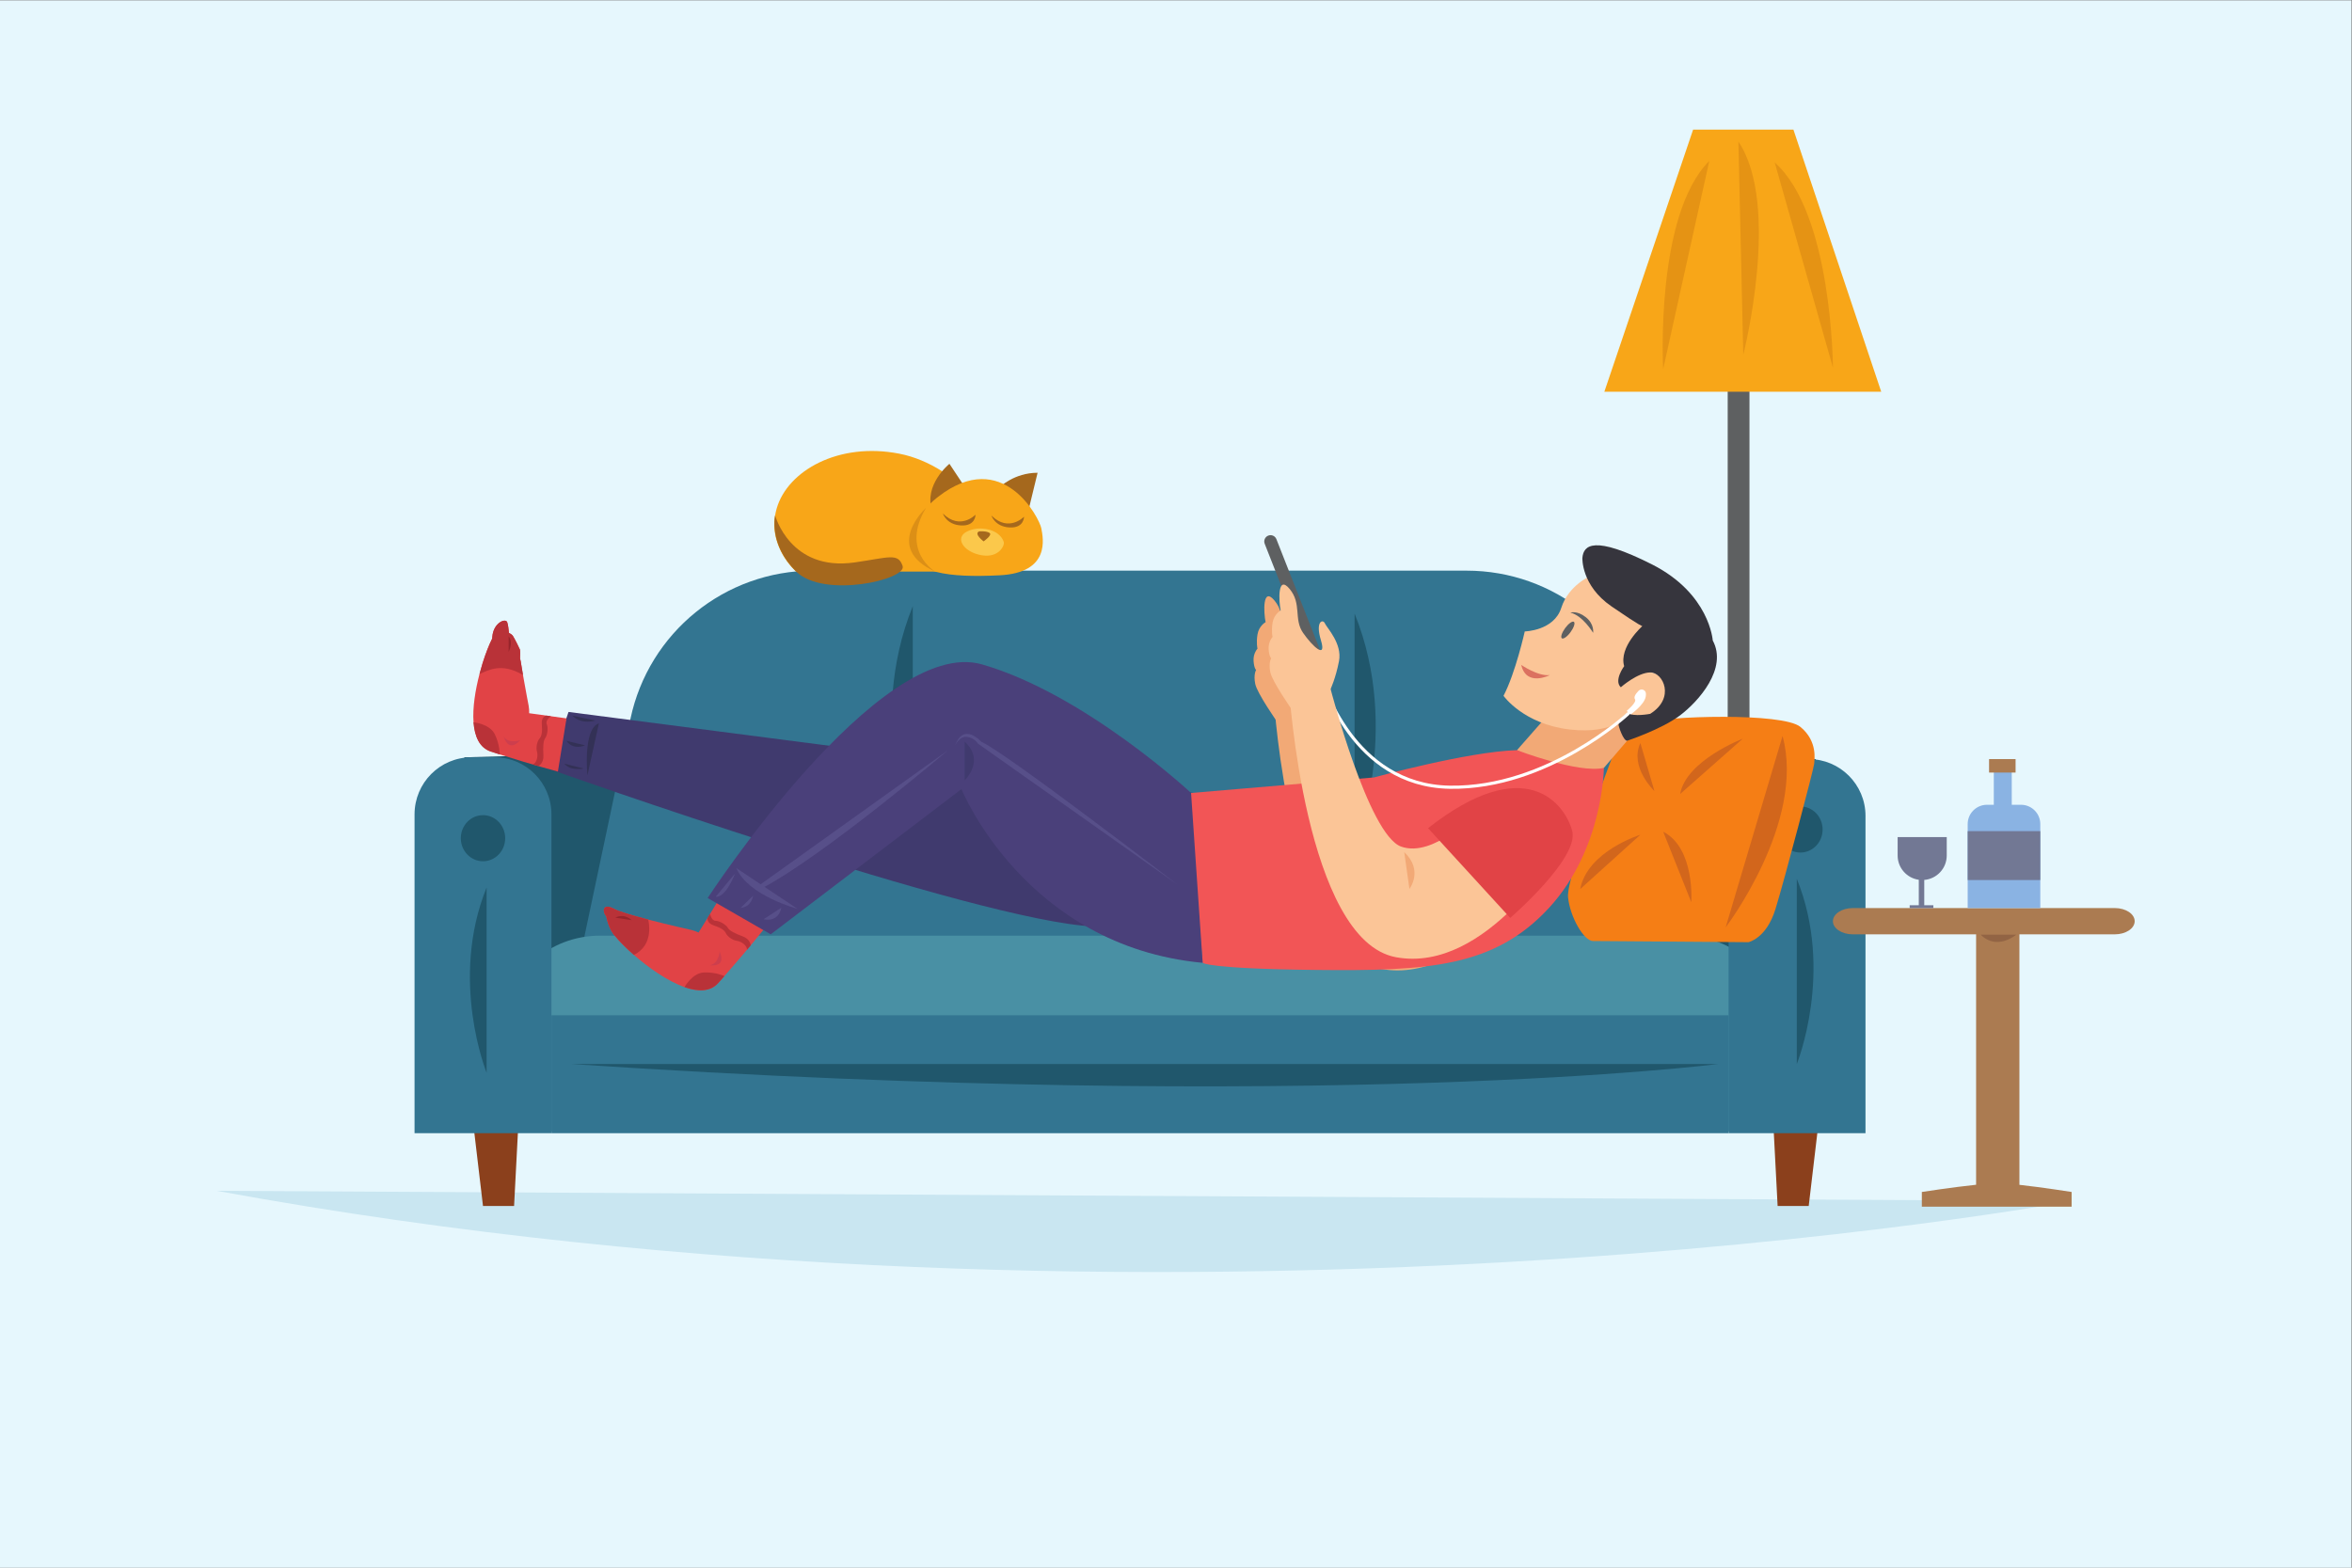 <?xml version="1.0" encoding="UTF-8" standalone="no"?>
<!-- Created with Inkscape (http://www.inkscape.org/) -->

<svg
   xmlns:dc="http://purl.org/dc/elements/1.1/"
   xmlns:cc="http://creativecommons.org/ns#"
   xmlns:rdf="http://www.w3.org/1999/02/22-rdf-syntax-ns#"
   xmlns:svg="http://www.w3.org/2000/svg"
   xmlns="http://www.w3.org/2000/svg"
   xmlns:sodipodi="http://sodipodi.sourceforge.net/DTD/sodipodi-0.dtd"
   xmlns:inkscape="http://www.inkscape.org/namespaces/inkscape"
   version="1.1"
   id="svg2"
   xml:space="preserve"
   width="1000"
   height="666.667"
   viewBox="0 0 1000 666.667"
   sodipodi:docname="man_couch_relax.svg"
   inkscape:version="0.92.4 5da689c313, 2019-01-14"><rect x="0" y="0" width="1000" height="666.667" fill="#808080" stroke="none"/><defs
     id="defs6" /><sodipodi:namedview
     pagecolor="#ffffff"
     bordercolor="#666666"
     borderopacity="1"
     objecttolerance="10"
     gridtolerance="10"
     guidetolerance="10"
     inkscape:pageopacity="0"
     inkscape:pageshadow="2"
     inkscape:window-width="1920"
     inkscape:window-height="1043"
     id="namedview4"
     showgrid="false"
     inkscape:zoom="0.97580736"
     inkscape:cx="505.7971"
     inkscape:cy="350.61433"
     inkscape:window-x="0"
     inkscape:window-y="0"
     inkscape:window-maximized="1"
     inkscape:current-layer="g10" /><g
     id="g10"
     inkscape:groupmode="layer"
     inkscape:label="ink_ext_XXXXXX"
     transform="matrix(1.333,0,0,-1.333,0,666.667)"><g
       id="g12"
       transform="scale(0.1)"><path
         d="M 7500,0 H 0 V 5000 H 7500 V 0"
         style="fill:#e6f7fd;fill-opacity:1;fill-rule:nonzero;stroke:none"
         id="path14"
         inkscape:connector-curvature="0" /><path
         d="m 691.285,1202.29 5916.325,-32.5 c 0,0 -2846.33,-530.95 -5916.325,32.5"
         style="fill:#c9e6f1;fill-opacity:1;fill-rule:nonzero;stroke:none"
         id="path16"
         inkscape:connector-curvature="0" /><path
         d="m 5580.07,1499.73 h -69.48 v 2475.05 h 69.48 V 1499.73"
         style="fill:#5e6061;fill-opacity:1;fill-rule:nonzero;stroke:none"
         id="path18"
         inkscape:connector-curvature="0" /><path
         d="m 6000.31,3751.49 h -883.13 l 283.13,836.24 h 319.94 l 280.06,-836.24"
         style="fill:#f8a618;fill-opacity:1;fill-rule:nonzero;stroke:none"
         id="path20"
         inkscape:connector-curvature="0" /><path
         d="m 5451.91,4487.8 -147.16,-664.18 c 0,0 -26.75,491.06 147.16,664.18"
         style="fill:#e59314;fill-opacity:1;fill-rule:nonzero;stroke:none"
         id="path22"
         inkscape:connector-curvature="0" /><path
         d="m 5660.56,4482.93 185.7,-654.45 c 0,0 -1.97,491.79 -185.7,654.45"
         style="fill:#e59314;fill-opacity:1;fill-rule:nonzero;stroke:none"
         id="path24"
         inkscape:connector-curvature="0" /><path
         d="m 5544.76,4549.55 15.54,-680.11 c 0,0 121.49,476.55 -15.54,680.11"
         style="fill:#e59314;fill-opacity:1;fill-rule:nonzero;stroke:none"
         id="path26"
         inkscape:connector-curvature="0" /><path
         d="M 5810.74,1506.82 5769,1153.84 h -99.14 l -18.57,356.01 159.45,-3.03"
         style="fill:#8b401c;fill-opacity:1;fill-rule:nonzero;stroke:none"
         id="path28"
         inkscape:connector-curvature="0" /><path
         d="m 1498.82,1506.82 41.73,-352.98 h 99.14 l 18.57,356.01 -159.44,-3.03"
         style="fill:#8b401c;fill-opacity:1;fill-rule:nonzero;stroke:none"
         id="path30"
         inkscape:connector-curvature="0" /><path
         d="m 5791.37,2579.61 -506.89,14.05 19.95,-598.9 486.94,-153.49 v 738.34"
         style="fill:#20576c;fill-opacity:1;fill-rule:nonzero;stroke:none"
         id="path32"
         inkscape:connector-curvature="0" /><path
         d="m 1481.01,2585.31 506.89,14.05 -19.95,-598.9 -486.94,-153.49 v 738.34"
         style="fill:#20576c;fill-opacity:1;fill-rule:nonzero;stroke:none"
         id="path34"
         inkscape:connector-curvature="0" /><path
         d="m 5423.11,1989.87 -164.03,726.41 c -61.33,271.59 -302.62,464.47 -581.05,464.47 h -2084.3 c -281.48,0 -524.55,-197.04 -582.78,-472.43 l -151.93,-718.45 h 3564.09"
         style="fill:#337591;fill-opacity:1;fill-rule:nonzero;stroke:none"
         id="path36"
         inkscape:connector-curvature="0" /><path
         d="M 5366.57,2016.34 H 1914.36 c -163.33,0 -295.74,-119.67 -295.74,-267.29 v -357.26 h 1894.47 254.74 1894.47 v 357.26 c 0,147.62 -132.4,267.29 -295.73,267.29"
         style="fill:#4990a4;fill-opacity:1;fill-rule:nonzero;stroke:none"
         id="path38"
         inkscape:connector-curvature="0" /><path
         d="m 1758.88,1386.09 v 1017.08 c 0,100.59 -81.16,182.14 -181.28,182.14 h -74.1 c -100.11,0 -181.27,-81.55 -181.27,-182.14 V 1386.09 h 436.65"
         style="fill:#337591;fill-opacity:1;fill-rule:nonzero;stroke:none"
         id="path40"
         inkscape:connector-curvature="0" /><path
         d="m 5513.5,1386.09 v 1012.24 c 0,100.12 81.16,181.28 181.28,181.28 h 74.1 c 100.11,0 181.27,-81.16 181.27,-181.28 V 1386.09 H 5513.5"
         style="fill:#337591;fill-opacity:1;fill-rule:nonzero;stroke:none"
         id="path42"
         inkscape:connector-curvature="0" /><path
         d="m 1469.78,2327.21 c 0,-40.61 31.69,-73.53 70.77,-73.53 39.09,0 70.78,32.92 70.78,73.53 0,40.6 -31.69,73.52 -70.78,73.52 -39.08,0 -70.77,-32.92 -70.77,-73.52"
         style="fill:#20576c;fill-opacity:1;fill-rule:nonzero;stroke:none"
         id="path44"
         inkscape:connector-curvature="0" /><path
         d="m 1552.11,2170.01 v -591 c 0,0 -119.92,295.5 0,591"
         style="fill:#20576c;fill-opacity:1;fill-rule:nonzero;stroke:none"
         id="path46"
         inkscape:connector-curvature="0" /><path
         d="M 1758.88,1762.28 H 5513.5 V 1386.09 H 1758.88 v 376.19"
         style="fill:#337591;fill-opacity:1;fill-rule:nonzero;stroke:none"
         id="path48"
         inkscape:connector-curvature="0" /><path
         d="m 2911.35,3067.43 v -747.57 c 0,0 -151.69,373.78 0,747.57"
         style="fill:#20576c;fill-opacity:1;fill-rule:nonzero;stroke:none"
         id="path50"
         inkscape:connector-curvature="0" /><path
         d="m 5813.35,2354.98 c 0,-40.6 -31.69,-73.52 -70.78,-73.52 -39.09,0 -70.77,32.92 -70.77,73.52 0,40.61 31.68,73.53 70.77,73.53 39.09,0 70.78,-32.92 70.78,-73.53"
         style="fill:#20576c;fill-opacity:1;fill-rule:nonzero;stroke:none"
         id="path52"
         inkscape:connector-curvature="0" /><path
         d="m 4320.6,3043.74 v -747.58 c 0,0 151.69,373.79 0,747.58"
         style="fill:#20576c;fill-opacity:1;fill-rule:nonzero;stroke:none"
         id="path54"
         inkscape:connector-curvature="0" /><path
         d="m 5731.01,2197.79 v -591 c 0,0 119.92,295.5 0,591"
         style="fill:#20576c;fill-opacity:1;fill-rule:nonzero;stroke:none"
         id="path56"
         inkscape:connector-curvature="0" /><path
         d="m 1822.33,1606.79 h 3657.33 c 0,0 -1250.62,-160.41 -3657.33,0"
         style="fill:#20576c;fill-opacity:1;fill-rule:nonzero;stroke:none"
         id="path58"
         inkscape:connector-curvature="0" /><path
         d="m 5139.97,2579.72 c 0,0 -144.85,-377.88 -138.55,-440.86 6.29,-62.98 50.38,-139.64 79.77,-139.65 l 495.46,-3.71 c 0,0 57.15,11.1 86.3,105.57 29.14,94.47 123.61,453.46 123.61,463.95 0,10.5 12.6,70.98 -44.08,117.37 -56.68,46.38 -430.36,34.9 -501.74,12.79 -52.29,-16.2 -72.68,-40.39 -100.77,-115.46"
         style="fill:#f57e15;fill-opacity:1;fill-rule:nonzero;stroke:none"
         id="path60"
         inkscape:connector-curvature="0" /><path
         d="m 5685.58,2653.22 -181.53,-610.61 c 0,0 256.25,336.61 181.53,610.61"
         style="fill:#d2661c;fill-opacity:1;fill-rule:nonzero;stroke:none"
         id="path62"
         inkscape:connector-curvature="0" /><path
         d="m 5359,2468.27 199.75,176.46 c 0,0 -181.18,-69.66 -199.75,-176.46"
         style="fill:#d2661c;fill-opacity:1;fill-rule:nonzero;stroke:none"
         id="path64"
         inkscape:connector-curvature="0" /><path
         d="m 5232.07,2630.8 44.89,-153.24 c 0,0 -80.49,75.84 -44.89,153.24"
         style="fill:#d2661c;fill-opacity:1;fill-rule:nonzero;stroke:none"
         id="path66"
         inkscape:connector-curvature="0" /><path
         d="m 5304.82,2347.91 89.67,-224.81 c 0,0 12.49,172.56 -89.67,224.81"
         style="fill:#d2661c;fill-opacity:1;fill-rule:nonzero;stroke:none"
         id="path68"
         inkscape:connector-curvature="0" /><path
         d="m 5040.13,2164.89 191.94,173.36 c 0,0 -168.72,-51.95 -191.94,-173.36"
         style="fill:#d2661c;fill-opacity:1;fill-rule:nonzero;stroke:none"
         id="path70"
         inkscape:connector-curvature="0" /><path
         d="M 6745.18,2104.36 H 5909.8 c -35.09,0 -63.54,-18.78 -63.54,-41.93 0,-23.16 28.45,-41.93 63.54,-41.93 h 393.11 v -798.83 c -76.07,-7.99 -173.07,-23.04 -173.07,-23.04 v -47.01 h 477.77 v 47.01 c 0,0 -92.82,14.7 -166.57,22.77 v 799.1 h 304.14 c 35.09,0 63.53,18.77 63.53,41.93 0,23.15 -28.44,41.93 -63.53,41.93"
         style="fill:#ab7b51;fill-opacity:1;fill-rule:nonzero;stroke:none"
         id="path72"
         inkscape:connector-curvature="0" /><path
         d="m 6317.53,2019.44 h 113.35 c 0,0 -60.94,-52.4 -113.35,0"
         style="fill:#926444;fill-opacity:1;fill-rule:nonzero;stroke:none"
         id="path74"
         inkscape:connector-curvature="0" /><path
         d="m 6052.65,2330.85 v -58.81 c 0,-39.55 29.35,-72.17 67.45,-77.47 v -81.28 h -29.06 v -8.93 h 75.56 v 8.93 h -29.06 v 80.78 c 40.16,3.35 71.72,36.95 71.72,77.97 v 58.81 h -156.61"
         style="fill:#727894;fill-opacity:1;fill-rule:nonzero;stroke:none"
         id="path76"
         inkscape:connector-curvature="0" /><path
         d="m 6446.12,2433.84 h -29.46 v 117.01 h -57.28 v -117.01 h -21.74 c -33.99,0 -61.55,-27.56 -61.55,-61.55 v -267.93 h 231.58 v 267.93 c 0,33.99 -27.56,61.55 -61.55,61.55"
         style="fill:#8ab3e3;fill-opacity:1;fill-rule:nonzero;stroke:none"
         id="path78"
         inkscape:connector-curvature="0" /><path
         d="m 6507.67,2193.73 h -231.58 v 156.01 h 231.58 v -156.01"
         style="fill:#727894;fill-opacity:1;fill-rule:nonzero;stroke:none"
         id="path80"
         inkscape:connector-curvature="0" /><path
         d="m 6428.85,2536.63 h -84.57 v 42.98 h 84.57 v -42.98"
         style="fill:#ab7b51;fill-opacity:1;fill-rule:nonzero;stroke:none"
         id="path82"
         inkscape:connector-curvature="0" /><path
         d="m 2539.55,3177.74 c 0,0 -96.99,82.19 -62.13,201.91 34.85,119.72 197.01,212.16 390.98,174.27 193.98,-37.88 348.56,-243.17 363.71,-376.18 h -692.56"
         style="fill:#f8a618;fill-opacity:1;fill-rule:nonzero;stroke:none"
         id="path84"
         inkscape:connector-curvature="0" /><path
         d="m 3188.08,3446.63 c 0,0 46.42,46.42 121.41,46.42 l -29.76,-122.6 -91.65,76.18"
         style="fill:#a5681d;fill-opacity:1;fill-rule:nonzero;stroke:none"
         id="path86"
         inkscape:connector-curvature="0" /><path
         d="m 3080.96,3442.16 -52.67,79.45 c 0,0 -84.21,-67.84 -54.45,-151.16 29.75,-83.31 107.12,71.71 107.12,71.71"
         style="fill:#a5681d;fill-opacity:1;fill-rule:nonzero;stroke:none"
         id="path88"
         inkscape:connector-curvature="0" /><path
         d="m 2992.88,3416.87 c 0,0 -104.74,-77.36 -94.03,-160.68 10.72,-83.32 126.17,-98.43 289.23,-90.28 163.07,8.15 139.26,117.65 133.31,149.79 -5.95,32.14 -122.6,260.66 -328.51,101.17"
         style="fill:#f8a618;fill-opacity:1;fill-rule:nonzero;stroke:none"
         id="path90"
         inkscape:connector-curvature="0" /><path
         d="m 3007.42,3363.01 c 0,0 11.05,-35.62 57.91,-38.04 46.87,-2.41 46.15,34.39 46.15,34.39 0,0 -48.61,-51.17 -104.06,3.65"
         style="fill:#a5681d;fill-opacity:1;fill-rule:nonzero;stroke:none"
         id="path92"
         inkscape:connector-curvature="0" /><path
         d="m 3075.8,3300.21 c 0,0 24.36,20.23 67.28,13.62 42.92,-6.6 55.72,-31.78 58.61,-42.1 2.89,-10.31 -15.27,-50.35 -68.93,-42.09 -53.65,8.25 -84.61,48.29 -56.96,70.57"
         style="fill:#fbc84b;fill-opacity:1;fill-rule:nonzero;stroke:none"
         id="path94"
         inkscape:connector-curvature="0" /><path
         d="m 3162.16,3356.58 c 0,0 11.04,-35.63 57.9,-38.04 46.87,-2.42 46.15,34.38 46.15,34.38 0,0 -48.61,-51.17 -104.05,3.66"
         style="fill:#a5681d;fill-opacity:1;fill-rule:nonzero;stroke:none"
         id="path96"
         inkscape:connector-curvature="0" /><path
         d="m 3122.86,3305.99 c 0,0 23.52,2.07 33.43,-4.95 9.9,-7.02 -18.99,-26.83 -18.99,-26.83 0,0 -32.19,23.94 -14.44,31.78"
         style="fill:#a5681d;fill-opacity:1;fill-rule:nonzero;stroke:none"
         id="path98"
         inkscape:connector-curvature="0" /><path
         d="m 2953.55,3380.99 c 0,0 -139.21,-127.07 29.14,-203.25 0,0 -111.44,65.92 -29.14,203.25"
         style="fill:#dc8f16;fill-opacity:1;fill-rule:nonzero;stroke:none"
         id="path100"
         inkscape:connector-curvature="0" /><path
         d="m 2725.19,3206.89 c 109.62,15.55 139.43,31.82 153.82,-11.37 14.4,-43.19 -250.8,-104.51 -339.46,-17.78 -88.65,86.73 -67.26,179.39 -67.26,179.39 0,0 47.56,-179.39 252.9,-150.24"
         style="fill:#a5681d;fill-opacity:1;fill-rule:nonzero;stroke:none"
         id="path102"
         inkscape:connector-curvature="0" /><path
         d="m 3721.93,2419.74 c 0,0 -28.33,-315.29 56.67,-420.29 l -56.67,420.29"
         style="fill:#403a6e;fill-opacity:1;fill-rule:nonzero;stroke:none"
         id="path104"
         inkscape:connector-curvature="0" /><path
         d="m 2435.4,2035.35 c 0,0 -50.7,-63.7 -124.8,-147.9 0,0 0,-0.1 -0.1,-0.2 -6.3,-7.1 -12.8,-14.4 -19.4,-21.8 -25.3,-28.5 -64.7,-28.4 -107.8,-13.3 -54.9,19.3 -115.9,62.9 -161.6,102.8 -25.7,22.5 -46.6,43.8 -58.9,58.9 0,0.1 -0.1,0.1 -0.2,0.2 -22.9,24.1 -29,64.6 -29,64.6 -10.8,9.1 -15.8,45 25,23.3 16.8,-9 61.8,-22 108.7,-34.2 0,0 0,0 0.1,-0.1 66.9,-17.4 137.9,-33.2 137.9,-33.2 7.8,-1.8 15.6,-4.8 22.8,-8.2 l 63,102.4 144.3,-93.3"
         style="fill:#e14346;fill-opacity:1;fill-rule:nonzero;stroke:none"
         id="path106"
         inkscape:connector-curvature="0" /><path
         d="m 2021.7,1954.95 c -25.7,22.5 -46.6,43.8 -58.9,58.9 0,0.1 -0.1,0.1 -0.2,0.2 -22.9,24.1 -29,64.6 -29,64.6 -10.8,9.1 -15.8,45 25,23.3 16.8,-9 61.8,-22 108.7,-34.2 0,0 0,0 0.1,-0.1 1,-3.8 20.6,-80.5 -45.7,-112.7"
         style="fill:#b93238;fill-opacity:1;fill-rule:nonzero;stroke:none"
         id="path108"
         inkscape:connector-curvature="0" /><path
         d="m 2257.09,2073.38 c 0,0 -4.32,-16.43 19.43,-24.35 23.75,-7.91 34.58,-15.83 38.75,-25 4.16,-9.16 19.58,-22.08 35,-24.16 15.41,-2.09 33.75,-16.26 32.08,-28.96 l 12.1,14.46 c 0,0 -1.27,19.91 -25.43,28.66 -24.17,8.75 -42.92,18.34 -47.5,27.09 -4.59,8.75 -24.17,22.08 -38.75,22.5 -14.59,0.41 -17.76,22.63 -17.76,22.63 l -7.92,-12.87"
         style="fill:#b93238;fill-opacity:1;fill-rule:nonzero;stroke:none"
         id="path110"
         inkscape:connector-curvature="0" /><path
         d="m 2262.98,1921.95 c 0,0 16.25,0.63 25,18.75 8.75,18.13 6.87,25.63 6.87,25.63 0,0 27.5,-50.63 -31.87,-44.38"
         style="fill:#cd3e4d;fill-opacity:1;fill-rule:nonzero;stroke:none"
         id="path112"
         inkscape:connector-curvature="0" /><path
         d="m 2310.6,1887.45 c 0,0 0,-0.1 -0.1,-0.2 -6.3,-7.1 -12.8,-14.4 -19.4,-21.8 -25.3,-28.5 -64.7,-28.4 -107.8,-13.3 0,0 24.7,44.8 61.5,46.7 36.9,1.8 65.8,-11.4 65.8,-11.4"
         style="fill:#b93238;fill-opacity:1;fill-rule:nonzero;stroke:none"
         id="path114"
         inkscape:connector-curvature="0" /><path
         d="m 1962.35,2073.83 52.5,-8.13 c 0,0 -21.87,23.13 -52.5,8.13"
         style="fill:#97242b;fill-opacity:1;fill-rule:nonzero;stroke:none"
         id="path116"
         inkscape:connector-curvature="0" /><path
         d="m 4931.72,2263.16 c 0,0 -237.16,-406.31 -527.22,-352.91 -290.06,53.4 -341.14,856.74 -341.14,856.74 h 132.34 c 0,0 120.74,-466.68 225.22,-503.83 104.48,-37.15 239.15,108.92 239.15,108.92 0,0 204.31,74.5 271.65,-108.92"
         style="fill:#f2a976;fill-opacity:1;fill-rule:nonzero;stroke:none"
         id="path118"
         inkscape:connector-curvature="0" /><path
         d="m 4195.52,2764.9 c 0,0 16.49,34.26 27.26,90.1 10.76,55.84 -38.86,106.16 -45.1,120.43 -6.25,14.28 -31.22,7.14 -12.49,-54.41 18.73,-61.56 -26.76,-19.63 -57.09,24.08 -30.33,43.71 -3.57,92.78 -42.82,140.06 -39.25,47.28 -34.79,-39.25 -28.55,-68.69 0,0 -21.41,-11.6 -25.87,-39.25 -4.46,-27.66 0,-45.26 0,-45.26 0,0 -14.27,-15.41 -12.49,-39.49 1.78,-24.09 8.03,-28.55 8.03,-28.55 0,0 -8.92,-14.27 -2.68,-44.6 6.25,-30.33 69.59,-120.43 69.59,-120.43 l 122.21,66.01"
         style="fill:#f2a976;fill-opacity:1;fill-rule:nonzero;stroke:none"
         id="path120"
         inkscape:connector-curvature="0" /><path
         d="m 4931.76,2714.26 -93.19,-106.12 c 0,0 166.75,-101.8 260.43,-76.05 l 164.35,191.85 c 0,0 -262.93,-63.74 -331.59,-9.68"
         style="fill:#f2a976;fill-opacity:1;fill-rule:nonzero;stroke:none"
         id="path122"
         inkscape:connector-curvature="0" /><path
         d="m 5311.31,2825.05 c -21.46,29.89 -43.11,32.49 -55.84,30.57 28.04,100.67 18.41,234.58 -180.99,309.05 0,0 -71.35,-29.46 -94.68,-102.69 -23.33,-73.24 -116.45,-75.13 -116.45,-75.13 0,0 -29.68,-132.88 -67.74,-205.4 0,0 63.24,-90.26 211.13,-107.45 147.89,-17.19 186.23,50.28 186.23,50.28 87.33,-40.03 151.68,54.34 118.34,100.77"
         style="fill:#fbc597;fill-opacity:1;fill-rule:nonzero;stroke:none"
         id="path124"
         inkscape:connector-curvature="0" /><path
         d="m 5047.12,3221.33 c 0,0 -4.31,-87.82 92.96,-154.62 97.27,-66.8 98.36,-62.82 98.36,-62.82 0,0 -75.55,-66.64 -58.06,-127.89 0,0 -33.83,-45.53 -10.67,-67.26 0,0 53.36,47.28 94.23,47.29 40.86,0.01 80.21,-81.56 -0.59,-132.09 0,0 -53.14,-10.27 -71.11,2.8 0,0 -27.37,-14.8 -29.79,-37.02 -0.44,-3.98 14.67,-51.56 27.41,-51.56 0,0 109.08,36 168.33,80.57 59.24,44.57 153.05,149.86 104.73,239.23 0,0 -9.56,149.79 -194.56,243.13 -185,93.34 -217.74,61.21 -221.24,20.24"
         style="fill:#36353d;fill-opacity:1;fill-rule:nonzero;stroke:none"
         id="path126"
         inkscape:connector-curvature="0" /><path
         d="m 3813.2,2470.69 -1999.85,259.27 -61.92,-181.87 c 0,0 1369.98,-487.33 1736.67,-502.35 366.69,-15.03 325.1,424.95 325.1,424.95"
         style="fill:#403a6e;fill-opacity:1;fill-rule:nonzero;stroke:none"
         id="path128"
         inkscape:connector-curvature="0" /><path
         d="m 4838.57,2608.14 c 0,0 195.5,-75.32 277.11,-56.58 0,0 -1.53,-259.11 -175.74,-447.44 -174.22,-188.33 -384.34,-201.11 -741.88,-197.21 -346.38,3.78 -362.06,22.71 -362.06,22.71 l -46.51,541.07 592.83,50.32 c 0,0 297.69,82.32 456.25,87.13"
         style="fill:#f25556;fill-opacity:1;fill-rule:nonzero;stroke:none"
         id="path130"
         inkscape:connector-curvature="0" /><path
         d="m 4216.58,2833.28 c 0,0 95.7,-338.63 407.98,-343.45 312.28,-4.82 568.41,234.45 568.41,234.45"
         style="fill:none;stroke:#ffffff;stroke-width:10;stroke-linecap:round;stroke-linejoin:miter;stroke-miterlimit:10;stroke-dasharray:none;stroke-opacity:1"
         id="path132"
         inkscape:connector-curvature="0" /><path
         d="m 3799.03,2471.5 c 0,0 -338.55,315.64 -666.7,410.16 -328.14,94.51 -875.24,-745.31 -875.24,-745.31 l 201.23,-115.75 608.31,463.25 c 0,0 202.92,-500.93 769.37,-554.23 l -36.97,541.88"
         style="fill:#4a407a;fill-opacity:1;fill-rule:nonzero;stroke:none"
         id="path134"
         inkscape:connector-curvature="0" /><path
         d="m 4979.8,2300.43 c 0,0 -237.15,-406.32 -527.22,-352.92 -290.06,53.4 -341.14,856.75 -341.14,856.75 h 132.34 c 0,0 120.74,-466.68 225.22,-503.83 104.48,-37.15 239.15,108.92 239.15,108.92 0,0 204.31,74.5 271.65,-108.92"
         style="fill:#fbc597;fill-opacity:1;fill-rule:nonzero;stroke:none"
         id="path136"
         inkscape:connector-curvature="0" /><path
         d="m 4554.91,2359.24 262.06,-286.35 c 0,0 220.87,190.74 197.65,277.63 -23.21,86.89 -148.59,253.29 -459.71,8.72"
         style="fill:#e14346;fill-opacity:1;fill-rule:nonzero;stroke:none"
         id="path138"
         inkscape:connector-curvature="0" /><path
         d="m 4203.86,2889.06 v 0 c -10.31,-4.05 -21.95,1.02 -26.01,11.32 l -144.01,366.17 c -4.05,10.31 1.02,21.95 11.33,26 v 0 c 10.31,4.06 21.95,-1.01 26,-11.32 l 144.01,-366.16 c 4.06,-10.31 -1.01,-21.96 -11.32,-26.01"
         style="fill:#5e6061;fill-opacity:1;fill-rule:nonzero;stroke:none"
         id="path140"
         inkscape:connector-curvature="0" /><path
         d="m 4243.6,2802.17 c 0,0 16.49,34.25 27.26,90.1 10.77,55.84 -38.86,106.15 -45.1,120.43 -6.24,14.27 -31.22,7.13 -12.49,-54.42 18.73,-61.55 -26.76,-19.63 -57.09,24.09 -30.33,43.71 -3.57,92.77 -42.82,140.05 -39.25,47.28 -34.79,-39.25 -28.55,-68.69 0,0 -21.41,-11.59 -25.87,-39.25 -4.46,-27.65 0,-45.26 0,-45.26 0,0 -14.27,-15.4 -12.49,-39.49 1.79,-24.08 8.03,-28.54 8.03,-28.54 0,0 -8.92,-14.28 -2.68,-44.61 6.25,-30.33 69.59,-120.43 69.59,-120.43 l 122.21,66.02"
         style="fill:#fbc597;fill-opacity:1;fill-rule:nonzero;stroke:none"
         id="path142"
         inkscape:connector-curvature="0" /><path
         d="m 5227.83,2798.78 c 0,0 -20.13,-18.16 -13.03,-28.02 7.11,-9.87 -26.04,-37.09 -26.04,-37.09 0,0 5.42,-9.08 12.58,-11.45 0,0 43.06,29.99 47.8,56.43 0.83,4.62 0.91,8.39 0.47,11.46 -1.43,10.18 -13.56,14.83 -21.78,8.67 v 0"
         style="fill:#ffffff;fill-opacity:1;fill-rule:nonzero;stroke:none"
         id="path144"
         inkscape:connector-curvature="0" /><path
         d="m 5008.82,3046.89 c 0,0 21.03,7.54 49.12,-14.51 28.08,-22.06 23.44,-49.92 23.44,-49.92 0,0 -33.09,55.14 -72.56,64.43"
         style="fill:#5e6061;fill-opacity:1;fill-rule:nonzero;stroke:none"
         id="path146"
         inkscape:connector-curvature="0" /><path
         d="m 5009.53,2984.82 c -10.6,-14.49 -23.07,-23.39 -27.86,-19.89 -4.79,3.5 -0.08,18.08 10.52,32.57 10.6,14.49 23.07,23.4 27.86,19.9 4.78,-3.5 0.07,-18.09 -10.52,-32.58"
         style="fill:#5e6061;fill-opacity:1;fill-rule:nonzero;stroke:none"
         id="path148"
         inkscape:connector-curvature="0" /><path
         d="m 4852.1,2880.1 c 0,0 53.4,-37.15 91.32,-32.5 0,0 -75.07,-38.7 -91.32,32.5"
         style="fill:#db7160;fill-opacity:1;fill-rule:nonzero;stroke:none"
         id="path150"
         inkscape:connector-curvature="0" /><path
         d="m 3076.87,2635.15 v -123.32 c 0,0 66.56,62.95 0,123.32"
         style="fill:#403a6e;fill-opacity:1;fill-rule:nonzero;stroke:none"
         id="path152"
         inkscape:connector-curvature="0" /><path
         d="m 4478.85,2282.97 16.64,-117.6 c 0,0 45.75,59.12 -16.64,117.6"
         style="fill:#f2a976;fill-opacity:1;fill-rule:nonzero;stroke:none"
         id="path154"
         inkscape:connector-curvature="0" /><path
         d="m 1806.9,2709.45 -27.4,-169.7 c 0,0 -78.7,20.8 -185.6,54.8 0,0 -0.1,0 -0.2,0 -9.1,3 -18.4,6 -27.8,9 -36.3,11.8 -52,47.9 -55.5,93.4 -3.5,46.7 5.8,103.4 19,154 3.2,12.2 6.6,24 10.1,35.3 10.3,32.6 21.4,60.3 30.3,77.6 v 0.1 c 0.2,1.9 0.3,3.7 0.5,5.5 3.3,45.4 42.5,60.8 47.5,46.7 2.9,-8.4 4.6,-23.2 5.5,-33.9 5,-2.5 10.2,-5.8 12.8,-9.9 5.8,-9.1 20.2,-38.3 22.2,-43.3 1.2,-3 0.9,-17.6 0.5,-28.6 1,-3.6 1.8,-7.2 2.4,-10.6 0,0 0,0 -0.1,-0.1 2.1,-13 4.3,-26.1 6.5,-38.8 0.2,-1 0.4,-2.1 0.5,-3.1 9.2,-52.7 18,-97.8 18,-97.8 1.5,-7.8 1.9,-16.2 1.7,-24.1 l 119.1,-16.5"
         style="fill:#e14346;fill-opacity:1;fill-rule:nonzero;stroke:none"
         id="path156"
         inkscape:connector-curvature="0" /><path
         d="m 1742.61,2718.32 c 0,0 -16.78,-2.64 -14.48,-27.57 2.3,-24.93 -0.59,-38.03 -7.31,-45.53 -6.72,-7.5 -12.35,-26.81 -8.06,-41.76 4.29,-14.96 -1.31,-37.44 -13.62,-41.02 l 18.11,-5.27 c 0,0 17.73,9.17 16.02,34.82 -1.7,25.64 -0.46,46.66 5.7,54.38 6.17,7.71 10.51,31 5.03,44.52 -5.48,13.52 13.58,25.36 13.58,25.36 l -14.97,2.07"
         style="fill:#b93238;fill-opacity:1;fill-rule:nonzero;stroke:none"
         id="path158"
         inkscape:connector-curvature="0" /><path
         d="m 1606.33,2652.06 c 0,0 7.1,-14.63 27.22,-15.35 20.11,-0.73 26.22,4 26.22,4 0,0 -35.3,-45.53 -53.44,11.35"
         style="fill:#cd3e4d;fill-opacity:1;fill-rule:nonzero;stroke:none"
         id="path160"
         inkscape:connector-curvature="0" /><path
         d="m 1593.88,2594.58 c 0,0 -0.09,-0.04 -0.22,0.01 -9.03,2.92 -18.33,5.94 -27.76,9 -36.27,11.71 -52.01,47.83 -55.52,93.36 0,0 50.95,-4.6 67.49,-37.54 16.48,-33.06 16.01,-64.83 16.01,-64.83"
         style="fill:#b93238;fill-opacity:1;fill-rule:nonzero;stroke:none"
         id="path162"
         inkscape:connector-curvature="0" /><path
         d="m 1668.1,2847.85 c -69.35,40.77 -110.33,14.93 -138.7,3.1 3.2,12.2 6.6,24 10.1,35.3 10.3,32.6 21.4,60.3 30.3,77.6 v 0.1 c 0.2,1.9 0.3,3.7 0.5,5.5 3.3,45.4 42.5,60.8 47.5,46.7 2.9,-8.4 4.6,-23.2 5.5,-33.9 5,-2.5 10.2,-5.8 12.8,-9.9 5.8,-9.1 20.2,-38.3 22.2,-43.3 1.2,-3 0.9,-17.6 0.5,-28.6 1,-3.6 1.8,-7.2 2.4,-10.6 0,0 0,0 -0.1,-0.1 2.1,-13 4.3,-26.1 6.5,-38.8 0.2,-1 0.4,-2.1 0.5,-3.1"
         style="fill:#b93238;fill-opacity:1;fill-rule:nonzero;stroke:none"
         id="path164"
         inkscape:connector-curvature="0" /><path
         d="m 1622.35,2971.12 v -49.17 c 0,0 16.25,29.17 0,49.17"
         style="fill:#97242b;fill-opacity:1;fill-rule:nonzero;stroke:none"
         id="path166"
         inkscape:connector-curvature="0" /><path
         d="m 2411.1,2169.45 613.12,438.69 c 0,0 -396.03,-336.77 -594.99,-441.19 -15.02,-7.88 -14.07,0 -18.13,2.5"
         style="fill:#574f89;fill-opacity:1;fill-rule:nonzero;stroke:none"
         id="path168"
         inkscape:connector-curvature="0" /><path
         d="m 3046.55,2622.78 c 0,0 12.88,30.84 37.88,27.5 25,-3.33 34.17,-20.83 34.17,-20.83 l 636.67,-450 c 0,0 -547.5,421.4 -625.84,455.7 0,0 -55.77,63.47 -82.88,-12.37"
         style="fill:#574f89;fill-opacity:1;fill-rule:nonzero;stroke:none"
         id="path170"
         inkscape:connector-curvature="0" /><path
         d="m 2348.6,2231.95 195,-130 c 0,0 -157.5,41.67 -195,130"
         style="fill:#574f89;fill-opacity:1;fill-rule:nonzero;stroke:none"
         id="path172"
         inkscape:connector-curvature="0" /><path
         d="m 2282.77,2140.28 61.66,74.17 c 0,0 -28.33,-76.67 -61.66,-74.17"
         style="fill:#574f89;fill-opacity:1;fill-rule:nonzero;stroke:none"
         id="path174"
         inkscape:connector-curvature="0" /><path
         d="m 2362.77,2105.28 39.16,38.34 c 0,0 -4.16,-35.84 -39.16,-38.34"
         style="fill:#574f89;fill-opacity:1;fill-rule:nonzero;stroke:none"
         id="path176"
         inkscape:connector-curvature="0" /><path
         d="m 2435.42,2068.62 56.51,36.66 c 0,0 -5.52,-46.66 -56.51,-36.66"
         style="fill:#574f89;fill-opacity:1;fill-rule:nonzero;stroke:none"
         id="path178"
         inkscape:connector-curvature="0" /><path
         d="m 1910.27,2693.64 -36.67,-165.86 c 0,0 -14.73,148.77 36.67,165.86"
         style="fill:#333156;fill-opacity:1;fill-rule:nonzero;stroke:none"
         id="path180"
         inkscape:connector-curvature="0" /><path
         d="m 1825.48,2718.32 73.75,-15.74 c 0,0 -44.38,-14.76 -73.75,15.74"
         style="fill:#333156;fill-opacity:1;fill-rule:nonzero;stroke:none"
         id="path182"
         inkscape:connector-curvature="0" /><path
         d="m 1806.9,2637.76 59.2,-14.3 c 0,0 -37.15,-17.39 -59.2,14.3"
         style="fill:#333156;fill-opacity:1;fill-rule:nonzero;stroke:none"
         id="path184"
         inkscape:connector-curvature="0" /><path
         d="m 1799.85,2565.08 62.5,-15.63 c 0,0 -42.5,-9.37 -62.5,15.63"
         style="fill:#333156;fill-opacity:1;fill-rule:nonzero;stroke:none"
         id="path186"
         inkscape:connector-curvature="0" /></g></g></svg>
